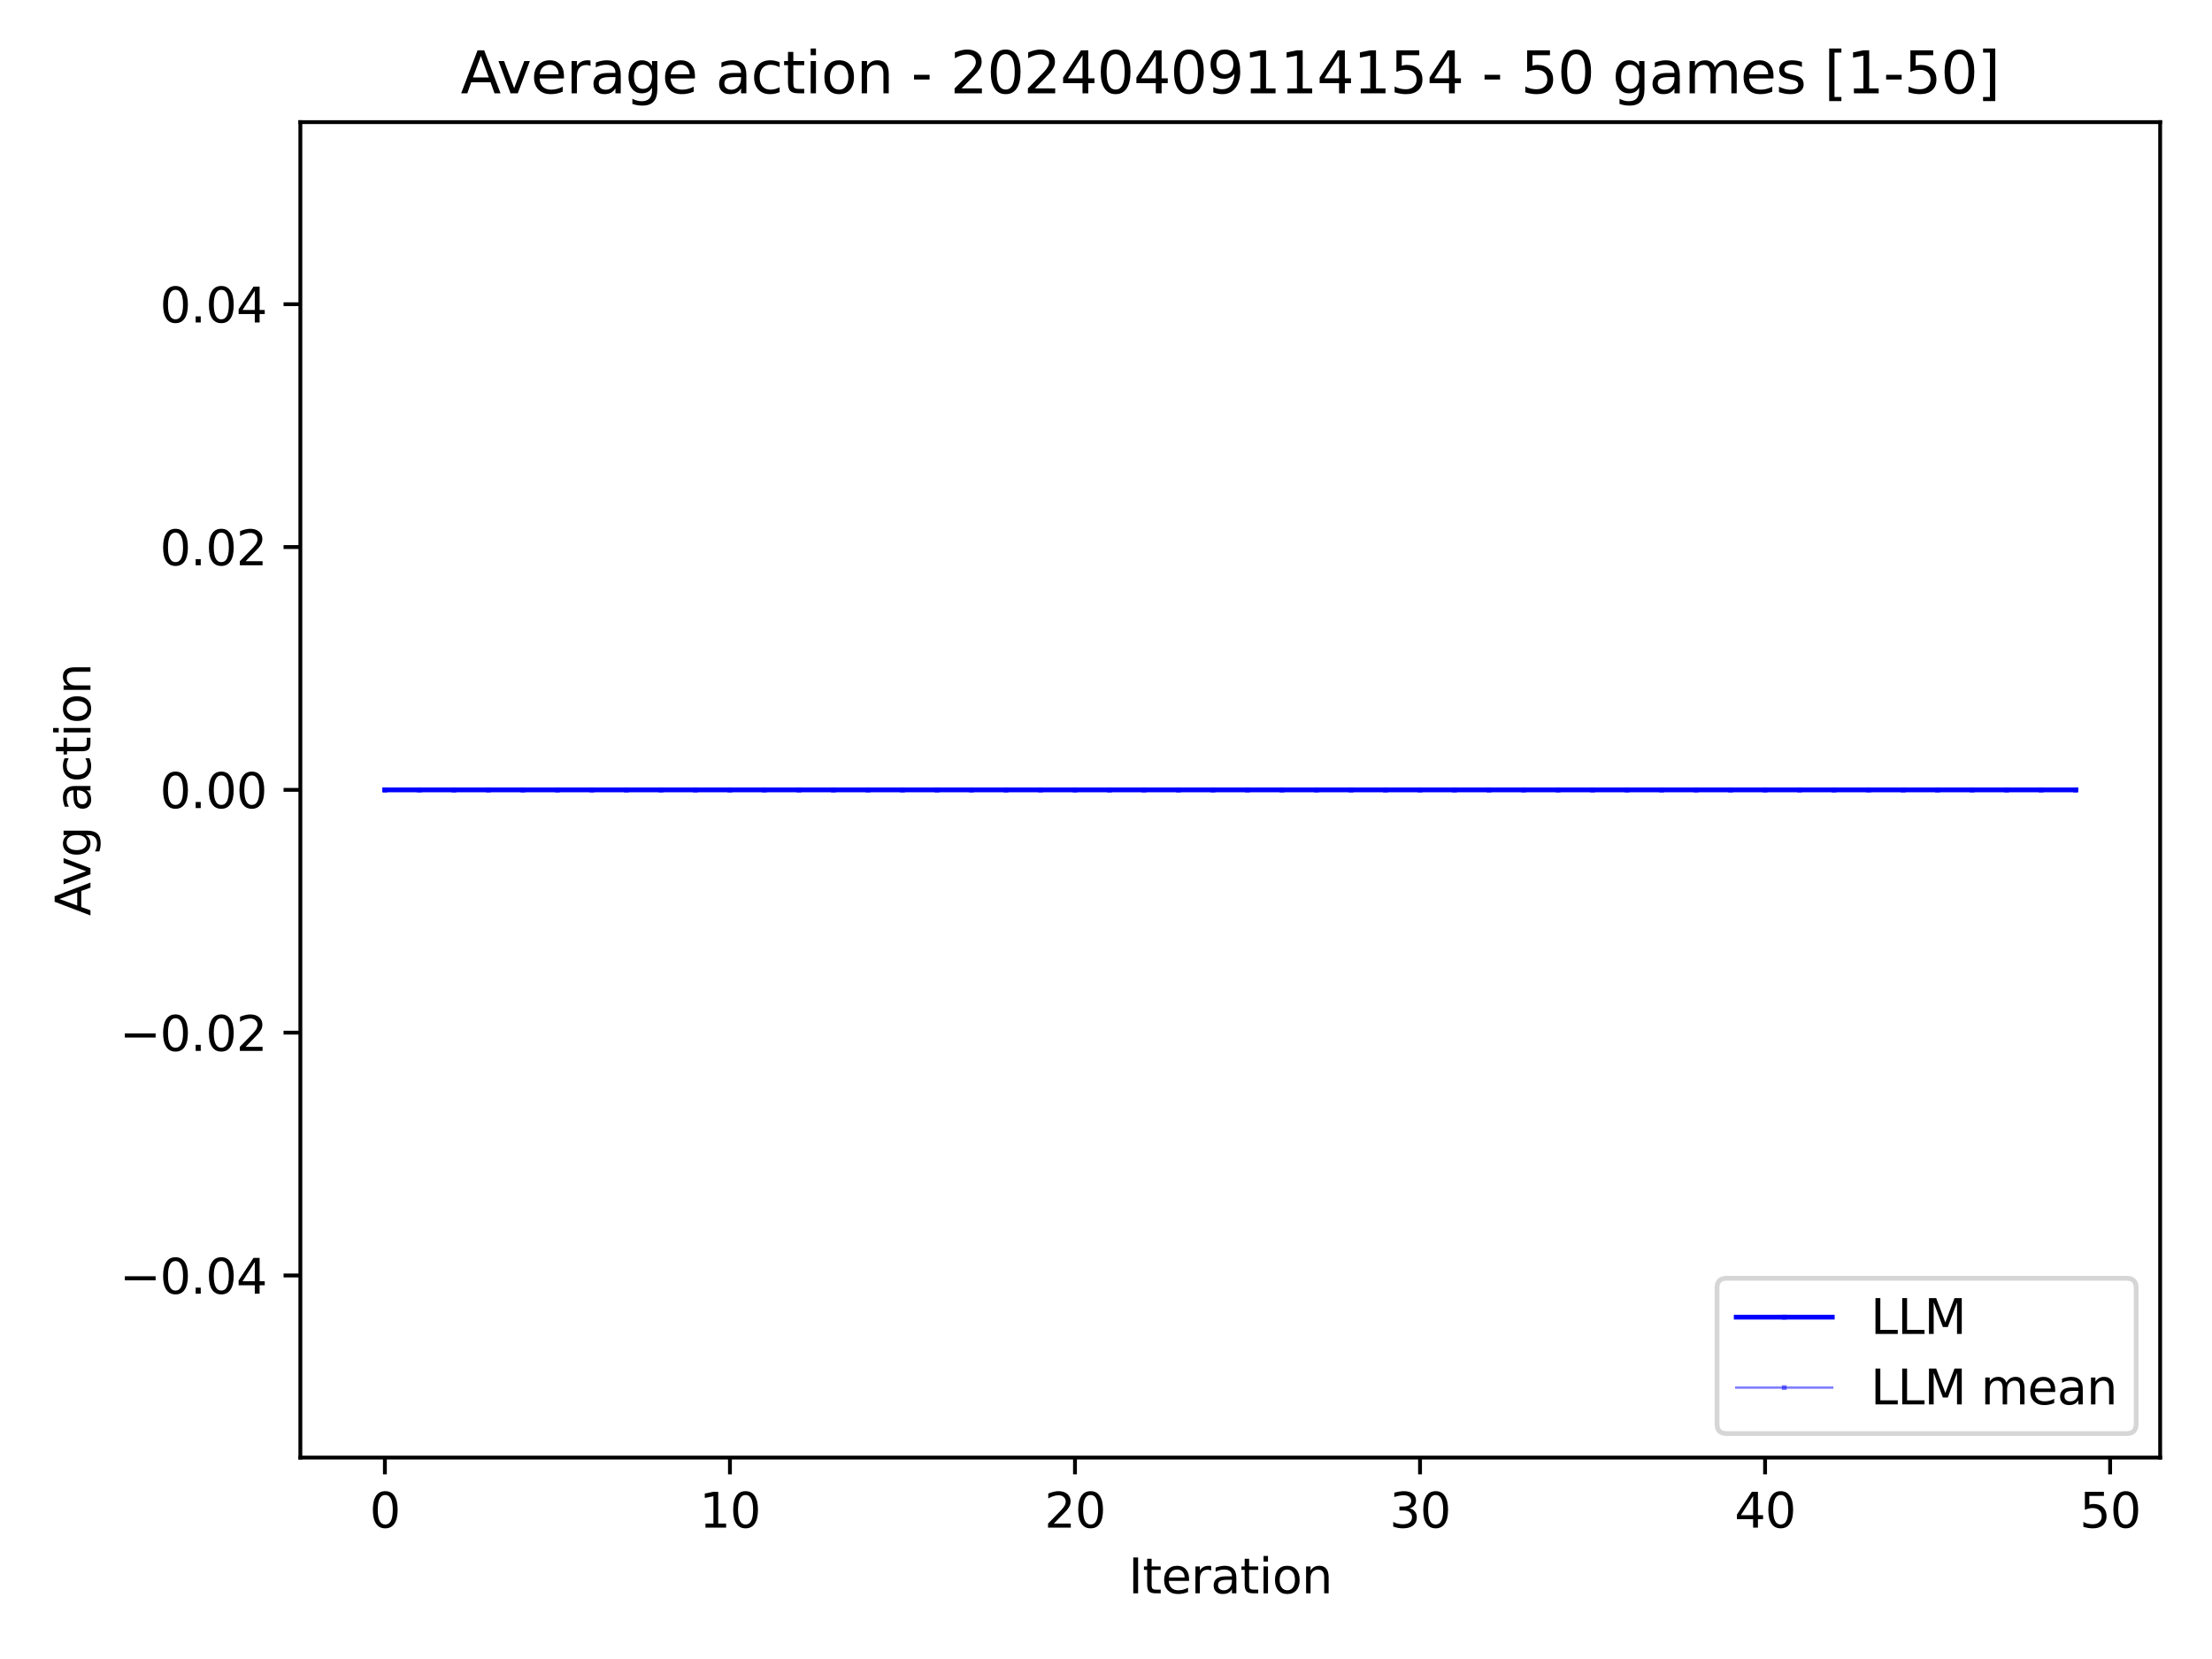 <?xml version="1.0" encoding="utf-8" standalone="no"?>
<!DOCTYPE svg PUBLIC "-//W3C//DTD SVG 1.1//EN"
  "http://www.w3.org/Graphics/SVG/1.1/DTD/svg11.dtd">
<svg xmlns:xlink="http://www.w3.org/1999/xlink" width="460.8pt" height="345.6pt" viewBox="0 0 460.8 345.6" xmlns="http://www.w3.org/2000/svg" version="1.1">
 <defs>
  <style type="text/css">*{stroke-linejoin: round; stroke-linecap: butt}</style>
 </defs>
 <g id="figure_1">
  <g id="patch_1">
   <path d="M 0 345.6 
L 460.8 345.6 
L 460.8 0 
L 0 0 
z
" style="fill: #ffffff"/>
  </g>
  <g id="axes_1">
   <g id="patch_2">
    <path d="M 62.57 303.64 
L 450 303.64 
L 450 25.44 
L 62.57 25.44 
z
" style="fill: #ffffff"/>
   </g>
   <g id="PolyCollection_1">
    <defs>
     <path id="m71e9147068" d="M 80.18 -181.06 
L 80.18 -181.06 
L 87.368 -181.06 
L 94.556 -181.06 
L 101.744 -181.06 
L 108.932 -181.06 
L 116.12 -181.06 
L 123.308 -181.06 
L 130.496 -181.06 
L 137.684 -181.06 
L 144.872 -181.06 
L 152.06 -181.06 
L 159.248 -181.06 
L 166.436 -181.06 
L 173.624 -181.06 
L 180.812 -181.06 
L 188 -181.06 
L 195.188 -181.06 
L 202.375 -181.06 
L 209.563 -181.06 
L 216.751 -181.06 
L 223.939 -181.06 
L 231.127 -181.06 
L 238.315 -181.06 
L 245.503 -181.06 
L 252.691 -181.06 
L 259.879 -181.06 
L 267.067 -181.06 
L 274.255 -181.06 
L 281.443 -181.06 
L 288.631 -181.06 
L 295.819 -181.06 
L 303.007 -181.06 
L 310.195 -181.06 
L 317.382 -181.06 
L 324.57 -181.06 
L 331.758 -181.06 
L 338.946 -181.06 
L 346.134 -181.06 
L 353.322 -181.06 
L 360.51 -181.06 
L 367.698 -181.06 
L 374.886 -181.06 
L 382.074 -181.06 
L 389.262 -181.06 
L 396.45 -181.06 
L 403.638 -181.06 
L 410.826 -181.06 
L 418.014 -181.06 
L 425.202 -181.06 
L 432.39 -181.06 
L 432.39 -181.06 
L 432.39 -181.06 
L 425.202 -181.06 
L 418.014 -181.06 
L 410.826 -181.06 
L 403.638 -181.06 
L 396.45 -181.06 
L 389.262 -181.06 
L 382.074 -181.06 
L 374.886 -181.06 
L 367.698 -181.06 
L 360.51 -181.06 
L 353.322 -181.06 
L 346.134 -181.06 
L 338.946 -181.06 
L 331.758 -181.06 
L 324.57 -181.06 
L 317.382 -181.06 
L 310.195 -181.06 
L 303.007 -181.06 
L 295.819 -181.06 
L 288.631 -181.06 
L 281.443 -181.06 
L 274.255 -181.06 
L 267.067 -181.06 
L 259.879 -181.06 
L 252.691 -181.06 
L 245.503 -181.06 
L 238.315 -181.06 
L 231.127 -181.06 
L 223.939 -181.06 
L 216.751 -181.06 
L 209.563 -181.06 
L 202.375 -181.06 
L 195.188 -181.06 
L 188 -181.06 
L 180.812 -181.06 
L 173.624 -181.06 
L 166.436 -181.06 
L 159.248 -181.06 
L 152.06 -181.06 
L 144.872 -181.06 
L 137.684 -181.06 
L 130.496 -181.06 
L 123.308 -181.06 
L 116.12 -181.06 
L 108.932 -181.06 
L 101.744 -181.06 
L 94.556 -181.06 
L 87.368 -181.06 
L 80.18 -181.06 
z
" style="stroke: #0000ff; stroke-opacity: 0.2"/>
    </defs>
    <g clip-path="url(#p26f64b301b)">
     <use xlink:href="#m71e9147068" x="0" y="345.6" style="fill: #0000ff; fill-opacity: 0.2; stroke: #0000ff; stroke-opacity: 0.2"/>
    </g>
   </g>
   <g id="matplotlib.axis_1">
    <g id="xtick_1">
     <g id="line2d_1">
      <defs>
       <path id="mc812b8c656" d="M 0 0 
L 0 3.5 
" style="stroke: #000000; stroke-width: 0.8"/>
      </defs>
      <g>
       <use xlink:href="#mc812b8c656" x="80.18" y="303.64" style="stroke: #000000; stroke-width: 0.8"/>
      </g>
     </g>
     <g id="text_1">
      <!-- 0 -->
      <g transform="translate(76.999 318.238) scale(0.1 -0.1)">
       <defs>
        <path id="DejaVuSans-30" d="M 2034 4250 
Q 1547 4250 1301 3770 
Q 1056 3291 1056 2328 
Q 1056 1369 1301 889 
Q 1547 409 2034 409 
Q 2525 409 2770 889 
Q 3016 1369 3016 2328 
Q 3016 3291 2770 3770 
Q 2525 4250 2034 4250 
z
M 2034 4750 
Q 2819 4750 3233 4129 
Q 3647 3509 3647 2328 
Q 3647 1150 3233 529 
Q 2819 -91 2034 -91 
Q 1250 -91 836 529 
Q 422 1150 422 2328 
Q 422 3509 836 4129 
Q 1250 4750 2034 4750 
z
" transform="scale(0.016)"/>
       </defs>
       <use xlink:href="#DejaVuSans-30"/>
      </g>
     </g>
    </g>
    <g id="xtick_2">
     <g id="line2d_2">
      <g>
       <use xlink:href="#mc812b8c656" x="152.06" y="303.64" style="stroke: #000000; stroke-width: 0.8"/>
      </g>
     </g>
     <g id="text_2">
      <!-- 10 -->
      <g transform="translate(145.697 318.238) scale(0.1 -0.1)">
       <defs>
        <path id="DejaVuSans-31" d="M 794 531 
L 1825 531 
L 1825 4091 
L 703 3866 
L 703 4441 
L 1819 4666 
L 2450 4666 
L 2450 531 
L 3481 531 
L 3481 0 
L 794 0 
L 794 531 
z
" transform="scale(0.016)"/>
       </defs>
       <use xlink:href="#DejaVuSans-31"/>
       <use xlink:href="#DejaVuSans-30" x="63.623"/>
      </g>
     </g>
    </g>
    <g id="xtick_3">
     <g id="line2d_3">
      <g>
       <use xlink:href="#mc812b8c656" x="223.939" y="303.64" style="stroke: #000000; stroke-width: 0.8"/>
      </g>
     </g>
     <g id="text_3">
      <!-- 20 -->
      <g transform="translate(217.577 318.238) scale(0.1 -0.1)">
       <defs>
        <path id="DejaVuSans-32" d="M 1228 531 
L 3431 531 
L 3431 0 
L 469 0 
L 469 531 
Q 828 903 1448 1529 
Q 2069 2156 2228 2338 
Q 2531 2678 2651 2914 
Q 2772 3150 2772 3378 
Q 2772 3750 2511 3984 
Q 2250 4219 1831 4219 
Q 1534 4219 1204 4116 
Q 875 4013 500 3803 
L 500 4441 
Q 881 4594 1212 4672 
Q 1544 4750 1819 4750 
Q 2544 4750 2975 4387 
Q 3406 4025 3406 3419 
Q 3406 3131 3298 2873 
Q 3191 2616 2906 2266 
Q 2828 2175 2409 1742 
Q 1991 1309 1228 531 
z
" transform="scale(0.016)"/>
       </defs>
       <use xlink:href="#DejaVuSans-32"/>
       <use xlink:href="#DejaVuSans-30" x="63.623"/>
      </g>
     </g>
    </g>
    <g id="xtick_4">
     <g id="line2d_4">
      <g>
       <use xlink:href="#mc812b8c656" x="295.819" y="303.64" style="stroke: #000000; stroke-width: 0.8"/>
      </g>
     </g>
     <g id="text_4">
      <!-- 30 -->
      <g transform="translate(289.456 318.238) scale(0.1 -0.1)">
       <defs>
        <path id="DejaVuSans-33" d="M 2597 2516 
Q 3050 2419 3304 2112 
Q 3559 1806 3559 1356 
Q 3559 666 3084 287 
Q 2609 -91 1734 -91 
Q 1441 -91 1130 -33 
Q 819 25 488 141 
L 488 750 
Q 750 597 1062 519 
Q 1375 441 1716 441 
Q 2309 441 2620 675 
Q 2931 909 2931 1356 
Q 2931 1769 2642 2001 
Q 2353 2234 1838 2234 
L 1294 2234 
L 1294 2753 
L 1863 2753 
Q 2328 2753 2575 2939 
Q 2822 3125 2822 3475 
Q 2822 3834 2567 4026 
Q 2313 4219 1838 4219 
Q 1578 4219 1281 4162 
Q 984 4106 628 3988 
L 628 4550 
Q 988 4650 1302 4700 
Q 1616 4750 1894 4750 
Q 2613 4750 3031 4423 
Q 3450 4097 3450 3541 
Q 3450 3153 3228 2886 
Q 3006 2619 2597 2516 
z
" transform="scale(0.016)"/>
       </defs>
       <use xlink:href="#DejaVuSans-33"/>
       <use xlink:href="#DejaVuSans-30" x="63.623"/>
      </g>
     </g>
    </g>
    <g id="xtick_5">
     <g id="line2d_5">
      <g>
       <use xlink:href="#mc812b8c656" x="367.698" y="303.64" style="stroke: #000000; stroke-width: 0.8"/>
      </g>
     </g>
     <g id="text_5">
      <!-- 40 -->
      <g transform="translate(361.336 318.238) scale(0.1 -0.1)">
       <defs>
        <path id="DejaVuSans-34" d="M 2419 4116 
L 825 1625 
L 2419 1625 
L 2419 4116 
z
M 2253 4666 
L 3047 4666 
L 3047 1625 
L 3713 1625 
L 3713 1100 
L 3047 1100 
L 3047 0 
L 2419 0 
L 2419 1100 
L 313 1100 
L 313 1709 
L 2253 4666 
z
" transform="scale(0.016)"/>
       </defs>
       <use xlink:href="#DejaVuSans-34"/>
       <use xlink:href="#DejaVuSans-30" x="63.623"/>
      </g>
     </g>
    </g>
    <g id="xtick_6">
     <g id="line2d_6">
      <g>
       <use xlink:href="#mc812b8c656" x="439.577" y="303.64" style="stroke: #000000; stroke-width: 0.8"/>
      </g>
     </g>
     <g id="text_6">
      <!-- 50 -->
      <g transform="translate(433.215 318.238) scale(0.1 -0.1)">
       <defs>
        <path id="DejaVuSans-35" d="M 691 4666 
L 3169 4666 
L 3169 4134 
L 1269 4134 
L 1269 2991 
Q 1406 3038 1543 3061 
Q 1681 3084 1819 3084 
Q 2600 3084 3056 2656 
Q 3513 2228 3513 1497 
Q 3513 744 3044 326 
Q 2575 -91 1722 -91 
Q 1428 -91 1123 -41 
Q 819 9 494 109 
L 494 744 
Q 775 591 1075 516 
Q 1375 441 1709 441 
Q 2250 441 2565 725 
Q 2881 1009 2881 1497 
Q 2881 1984 2565 2268 
Q 2250 2553 1709 2553 
Q 1456 2553 1204 2497 
Q 953 2441 691 2322 
L 691 4666 
z
" transform="scale(0.016)"/>
       </defs>
       <use xlink:href="#DejaVuSans-35"/>
       <use xlink:href="#DejaVuSans-30" x="63.623"/>
      </g>
     </g>
    </g>
    <g id="text_7">
     <!-- Iteration -->
     <g transform="translate(235.076 331.917) scale(0.1 -0.1)">
      <defs>
       <path id="DejaVuSans-49" d="M 628 4666 
L 1259 4666 
L 1259 0 
L 628 0 
L 628 4666 
z
" transform="scale(0.016)"/>
       <path id="DejaVuSans-74" d="M 1172 4494 
L 1172 3500 
L 2356 3500 
L 2356 3053 
L 1172 3053 
L 1172 1153 
Q 1172 725 1289 603 
Q 1406 481 1766 481 
L 2356 481 
L 2356 0 
L 1766 0 
Q 1100 0 847 248 
Q 594 497 594 1153 
L 594 3053 
L 172 3053 
L 172 3500 
L 594 3500 
L 594 4494 
L 1172 4494 
z
" transform="scale(0.016)"/>
       <path id="DejaVuSans-65" d="M 3597 1894 
L 3597 1613 
L 953 1613 
Q 991 1019 1311 708 
Q 1631 397 2203 397 
Q 2534 397 2845 478 
Q 3156 559 3463 722 
L 3463 178 
Q 3153 47 2828 -22 
Q 2503 -91 2169 -91 
Q 1331 -91 842 396 
Q 353 884 353 1716 
Q 353 2575 817 3079 
Q 1281 3584 2069 3584 
Q 2775 3584 3186 3129 
Q 3597 2675 3597 1894 
z
M 3022 2063 
Q 3016 2534 2758 2815 
Q 2500 3097 2075 3097 
Q 1594 3097 1305 2825 
Q 1016 2553 972 2059 
L 3022 2063 
z
" transform="scale(0.016)"/>
       <path id="DejaVuSans-72" d="M 2631 2963 
Q 2534 3019 2420 3045 
Q 2306 3072 2169 3072 
Q 1681 3072 1420 2755 
Q 1159 2438 1159 1844 
L 1159 0 
L 581 0 
L 581 3500 
L 1159 3500 
L 1159 2956 
Q 1341 3275 1631 3429 
Q 1922 3584 2338 3584 
Q 2397 3584 2469 3576 
Q 2541 3569 2628 3553 
L 2631 2963 
z
" transform="scale(0.016)"/>
       <path id="DejaVuSans-61" d="M 2194 1759 
Q 1497 1759 1228 1600 
Q 959 1441 959 1056 
Q 959 750 1161 570 
Q 1363 391 1709 391 
Q 2188 391 2477 730 
Q 2766 1069 2766 1631 
L 2766 1759 
L 2194 1759 
z
M 3341 1997 
L 3341 0 
L 2766 0 
L 2766 531 
Q 2569 213 2275 61 
Q 1981 -91 1556 -91 
Q 1019 -91 701 211 
Q 384 513 384 1019 
Q 384 1609 779 1909 
Q 1175 2209 1959 2209 
L 2766 2209 
L 2766 2266 
Q 2766 2663 2505 2880 
Q 2244 3097 1772 3097 
Q 1472 3097 1187 3025 
Q 903 2953 641 2809 
L 641 3341 
Q 956 3463 1253 3523 
Q 1550 3584 1831 3584 
Q 2591 3584 2966 3190 
Q 3341 2797 3341 1997 
z
" transform="scale(0.016)"/>
       <path id="DejaVuSans-69" d="M 603 3500 
L 1178 3500 
L 1178 0 
L 603 0 
L 603 3500 
z
M 603 4863 
L 1178 4863 
L 1178 4134 
L 603 4134 
L 603 4863 
z
" transform="scale(0.016)"/>
       <path id="DejaVuSans-6f" d="M 1959 3097 
Q 1497 3097 1228 2736 
Q 959 2375 959 1747 
Q 959 1119 1226 758 
Q 1494 397 1959 397 
Q 2419 397 2687 759 
Q 2956 1122 2956 1747 
Q 2956 2369 2687 2733 
Q 2419 3097 1959 3097 
z
M 1959 3584 
Q 2709 3584 3137 3096 
Q 3566 2609 3566 1747 
Q 3566 888 3137 398 
Q 2709 -91 1959 -91 
Q 1206 -91 779 398 
Q 353 888 353 1747 
Q 353 2609 779 3096 
Q 1206 3584 1959 3584 
z
" transform="scale(0.016)"/>
       <path id="DejaVuSans-6e" d="M 3513 2113 
L 3513 0 
L 2938 0 
L 2938 2094 
Q 2938 2591 2744 2837 
Q 2550 3084 2163 3084 
Q 1697 3084 1428 2787 
Q 1159 2491 1159 1978 
L 1159 0 
L 581 0 
L 581 3500 
L 1159 3500 
L 1159 2956 
Q 1366 3272 1645 3428 
Q 1925 3584 2291 3584 
Q 2894 3584 3203 3211 
Q 3513 2838 3513 2113 
z
" transform="scale(0.016)"/>
      </defs>
      <use xlink:href="#DejaVuSans-49"/>
      <use xlink:href="#DejaVuSans-74" x="29.492"/>
      <use xlink:href="#DejaVuSans-65" x="68.701"/>
      <use xlink:href="#DejaVuSans-72" x="130.225"/>
      <use xlink:href="#DejaVuSans-61" x="171.338"/>
      <use xlink:href="#DejaVuSans-74" x="232.617"/>
      <use xlink:href="#DejaVuSans-69" x="271.826"/>
      <use xlink:href="#DejaVuSans-6f" x="299.609"/>
      <use xlink:href="#DejaVuSans-6e" x="360.791"/>
     </g>
    </g>
   </g>
   <g id="matplotlib.axis_2">
    <g id="ytick_1">
     <g id="line2d_7">
      <defs>
       <path id="m46b0849ab8" d="M 0 0 
L -3.5 0 
" style="stroke: #000000; stroke-width: 0.8"/>
      </defs>
      <g>
       <use xlink:href="#m46b0849ab8" x="62.57" y="265.704" style="stroke: #000000; stroke-width: 0.8"/>
      </g>
     </g>
     <g id="text_8">
      <!-- −0.04 -->
      <g transform="translate(24.925 269.503) scale(0.1 -0.1)">
       <defs>
        <path id="DejaVuSans-2212" d="M 678 2272 
L 4684 2272 
L 4684 1741 
L 678 1741 
L 678 2272 
z
" transform="scale(0.016)"/>
        <path id="DejaVuSans-2e" d="M 684 794 
L 1344 794 
L 1344 0 
L 684 0 
L 684 794 
z
" transform="scale(0.016)"/>
       </defs>
       <use xlink:href="#DejaVuSans-2212"/>
       <use xlink:href="#DejaVuSans-30" x="83.789"/>
       <use xlink:href="#DejaVuSans-2e" x="147.412"/>
       <use xlink:href="#DejaVuSans-30" x="179.199"/>
       <use xlink:href="#DejaVuSans-34" x="242.822"/>
      </g>
     </g>
    </g>
    <g id="ytick_2">
     <g id="line2d_8">
      <g>
       <use xlink:href="#m46b0849ab8" x="62.57" y="215.122" style="stroke: #000000; stroke-width: 0.8"/>
      </g>
     </g>
     <g id="text_9">
      <!-- −0.02 -->
      <g transform="translate(24.925 218.921) scale(0.1 -0.1)">
       <use xlink:href="#DejaVuSans-2212"/>
       <use xlink:href="#DejaVuSans-30" x="83.789"/>
       <use xlink:href="#DejaVuSans-2e" x="147.412"/>
       <use xlink:href="#DejaVuSans-30" x="179.199"/>
       <use xlink:href="#DejaVuSans-32" x="242.822"/>
      </g>
     </g>
    </g>
    <g id="ytick_3">
     <g id="line2d_9">
      <g>
       <use xlink:href="#m46b0849ab8" x="62.57" y="164.54" style="stroke: #000000; stroke-width: 0.8"/>
      </g>
     </g>
     <g id="text_10">
      <!-- 0.00 -->
      <g transform="translate(33.304 168.339) scale(0.1 -0.1)">
       <use xlink:href="#DejaVuSans-30"/>
       <use xlink:href="#DejaVuSans-2e" x="63.623"/>
       <use xlink:href="#DejaVuSans-30" x="95.41"/>
       <use xlink:href="#DejaVuSans-30" x="159.033"/>
      </g>
     </g>
    </g>
    <g id="ytick_4">
     <g id="line2d_10">
      <g>
       <use xlink:href="#m46b0849ab8" x="62.57" y="113.958" style="stroke: #000000; stroke-width: 0.8"/>
      </g>
     </g>
     <g id="text_11">
      <!-- 0.02 -->
      <g transform="translate(33.304 117.757) scale(0.1 -0.1)">
       <use xlink:href="#DejaVuSans-30"/>
       <use xlink:href="#DejaVuSans-2e" x="63.623"/>
       <use xlink:href="#DejaVuSans-30" x="95.41"/>
       <use xlink:href="#DejaVuSans-32" x="159.033"/>
      </g>
     </g>
    </g>
    <g id="ytick_5">
     <g id="line2d_11">
      <g>
       <use xlink:href="#m46b0849ab8" x="62.57" y="63.376" style="stroke: #000000; stroke-width: 0.8"/>
      </g>
     </g>
     <g id="text_12">
      <!-- 0.04 -->
      <g transform="translate(33.304 67.176) scale(0.1 -0.1)">
       <use xlink:href="#DejaVuSans-30"/>
       <use xlink:href="#DejaVuSans-2e" x="63.623"/>
       <use xlink:href="#DejaVuSans-30" x="95.41"/>
       <use xlink:href="#DejaVuSans-34" x="159.033"/>
      </g>
     </g>
    </g>
    <g id="text_13">
     <!-- Avg action -->
     <g transform="translate(18.845 190.78) rotate(-90) scale(0.1 -0.1)">
      <defs>
       <path id="DejaVuSans-41" d="M 2188 4044 
L 1331 1722 
L 3047 1722 
L 2188 4044 
z
M 1831 4666 
L 2547 4666 
L 4325 0 
L 3669 0 
L 3244 1197 
L 1141 1197 
L 716 0 
L 50 0 
L 1831 4666 
z
" transform="scale(0.016)"/>
       <path id="DejaVuSans-76" d="M 191 3500 
L 800 3500 
L 1894 563 
L 2988 3500 
L 3597 3500 
L 2284 0 
L 1503 0 
L 191 3500 
z
" transform="scale(0.016)"/>
       <path id="DejaVuSans-67" d="M 2906 1791 
Q 2906 2416 2648 2759 
Q 2391 3103 1925 3103 
Q 1463 3103 1205 2759 
Q 947 2416 947 1791 
Q 947 1169 1205 825 
Q 1463 481 1925 481 
Q 2391 481 2648 825 
Q 2906 1169 2906 1791 
z
M 3481 434 
Q 3481 -459 3084 -895 
Q 2688 -1331 1869 -1331 
Q 1566 -1331 1297 -1286 
Q 1028 -1241 775 -1147 
L 775 -588 
Q 1028 -725 1275 -790 
Q 1522 -856 1778 -856 
Q 2344 -856 2625 -561 
Q 2906 -266 2906 331 
L 2906 616 
Q 2728 306 2450 153 
Q 2172 0 1784 0 
Q 1141 0 747 490 
Q 353 981 353 1791 
Q 353 2603 747 3093 
Q 1141 3584 1784 3584 
Q 2172 3584 2450 3431 
Q 2728 3278 2906 2969 
L 2906 3500 
L 3481 3500 
L 3481 434 
z
" transform="scale(0.016)"/>
       <path id="DejaVuSans-20" transform="scale(0.016)"/>
       <path id="DejaVuSans-63" d="M 3122 3366 
L 3122 2828 
Q 2878 2963 2633 3030 
Q 2388 3097 2138 3097 
Q 1578 3097 1268 2742 
Q 959 2388 959 1747 
Q 959 1106 1268 751 
Q 1578 397 2138 397 
Q 2388 397 2633 464 
Q 2878 531 3122 666 
L 3122 134 
Q 2881 22 2623 -34 
Q 2366 -91 2075 -91 
Q 1284 -91 818 406 
Q 353 903 353 1747 
Q 353 2603 823 3093 
Q 1294 3584 2113 3584 
Q 2378 3584 2631 3529 
Q 2884 3475 3122 3366 
z
" transform="scale(0.016)"/>
      </defs>
      <use xlink:href="#DejaVuSans-41"/>
      <use xlink:href="#DejaVuSans-76" x="62.533"/>
      <use xlink:href="#DejaVuSans-67" x="121.713"/>
      <use xlink:href="#DejaVuSans-20" x="185.189"/>
      <use xlink:href="#DejaVuSans-61" x="216.977"/>
      <use xlink:href="#DejaVuSans-63" x="278.256"/>
      <use xlink:href="#DejaVuSans-74" x="333.236"/>
      <use xlink:href="#DejaVuSans-69" x="372.445"/>
      <use xlink:href="#DejaVuSans-6f" x="400.229"/>
      <use xlink:href="#DejaVuSans-6e" x="461.41"/>
     </g>
    </g>
   </g>
   <g id="line2d_12">
    <path d="M 80.18 164.54 
L 87.368 164.54 
L 94.556 164.54 
L 101.744 164.54 
L 108.932 164.54 
L 116.12 164.54 
L 123.308 164.54 
L 130.496 164.54 
L 137.684 164.54 
L 144.872 164.54 
L 152.06 164.54 
L 159.248 164.54 
L 166.436 164.54 
L 173.624 164.54 
L 180.812 164.54 
L 188 164.54 
L 195.188 164.54 
L 202.375 164.54 
L 209.563 164.54 
L 216.751 164.54 
L 223.939 164.54 
L 231.127 164.54 
L 238.315 164.54 
L 245.503 164.54 
L 252.691 164.54 
L 259.879 164.54 
L 267.067 164.54 
L 274.255 164.54 
L 281.443 164.54 
L 288.631 164.54 
L 295.819 164.54 
L 303.007 164.54 
L 310.195 164.54 
L 317.382 164.54 
L 324.57 164.54 
L 331.758 164.54 
L 338.946 164.54 
L 346.134 164.54 
L 353.322 164.54 
L 360.51 164.54 
L 367.698 164.54 
L 374.886 164.54 
L 382.074 164.54 
L 389.262 164.54 
L 396.45 164.54 
L 403.638 164.54 
L 410.826 164.54 
L 418.014 164.54 
L 425.202 164.54 
L 432.39 164.54 
" clip-path="url(#p26f64b301b)" style="fill: none; stroke: #0000ff; stroke-linecap: square"/>
    <defs>
     <path id="mcf6c1036a3" d="M -0.5 0.5 
L 0.5 0.5 
L 0.5 -0.5 
L -0.5 -0.5 
z
"/>
    </defs>
    <g clip-path="url(#p26f64b301b)">
     <use xlink:href="#mcf6c1036a3" x="80.18" y="164.54" style="fill: #0000ff"/>
     <use xlink:href="#mcf6c1036a3" x="87.368" y="164.54" style="fill: #0000ff"/>
     <use xlink:href="#mcf6c1036a3" x="94.556" y="164.54" style="fill: #0000ff"/>
     <use xlink:href="#mcf6c1036a3" x="101.744" y="164.54" style="fill: #0000ff"/>
     <use xlink:href="#mcf6c1036a3" x="108.932" y="164.54" style="fill: #0000ff"/>
     <use xlink:href="#mcf6c1036a3" x="116.12" y="164.54" style="fill: #0000ff"/>
     <use xlink:href="#mcf6c1036a3" x="123.308" y="164.54" style="fill: #0000ff"/>
     <use xlink:href="#mcf6c1036a3" x="130.496" y="164.54" style="fill: #0000ff"/>
     <use xlink:href="#mcf6c1036a3" x="137.684" y="164.54" style="fill: #0000ff"/>
     <use xlink:href="#mcf6c1036a3" x="144.872" y="164.54" style="fill: #0000ff"/>
     <use xlink:href="#mcf6c1036a3" x="152.06" y="164.54" style="fill: #0000ff"/>
     <use xlink:href="#mcf6c1036a3" x="159.248" y="164.54" style="fill: #0000ff"/>
     <use xlink:href="#mcf6c1036a3" x="166.436" y="164.54" style="fill: #0000ff"/>
     <use xlink:href="#mcf6c1036a3" x="173.624" y="164.54" style="fill: #0000ff"/>
     <use xlink:href="#mcf6c1036a3" x="180.812" y="164.54" style="fill: #0000ff"/>
     <use xlink:href="#mcf6c1036a3" x="188" y="164.54" style="fill: #0000ff"/>
     <use xlink:href="#mcf6c1036a3" x="195.188" y="164.54" style="fill: #0000ff"/>
     <use xlink:href="#mcf6c1036a3" x="202.375" y="164.54" style="fill: #0000ff"/>
     <use xlink:href="#mcf6c1036a3" x="209.563" y="164.54" style="fill: #0000ff"/>
     <use xlink:href="#mcf6c1036a3" x="216.751" y="164.54" style="fill: #0000ff"/>
     <use xlink:href="#mcf6c1036a3" x="223.939" y="164.54" style="fill: #0000ff"/>
     <use xlink:href="#mcf6c1036a3" x="231.127" y="164.54" style="fill: #0000ff"/>
     <use xlink:href="#mcf6c1036a3" x="238.315" y="164.54" style="fill: #0000ff"/>
     <use xlink:href="#mcf6c1036a3" x="245.503" y="164.54" style="fill: #0000ff"/>
     <use xlink:href="#mcf6c1036a3" x="252.691" y="164.54" style="fill: #0000ff"/>
     <use xlink:href="#mcf6c1036a3" x="259.879" y="164.54" style="fill: #0000ff"/>
     <use xlink:href="#mcf6c1036a3" x="267.067" y="164.54" style="fill: #0000ff"/>
     <use xlink:href="#mcf6c1036a3" x="274.255" y="164.54" style="fill: #0000ff"/>
     <use xlink:href="#mcf6c1036a3" x="281.443" y="164.54" style="fill: #0000ff"/>
     <use xlink:href="#mcf6c1036a3" x="288.631" y="164.54" style="fill: #0000ff"/>
     <use xlink:href="#mcf6c1036a3" x="295.819" y="164.54" style="fill: #0000ff"/>
     <use xlink:href="#mcf6c1036a3" x="303.007" y="164.54" style="fill: #0000ff"/>
     <use xlink:href="#mcf6c1036a3" x="310.195" y="164.54" style="fill: #0000ff"/>
     <use xlink:href="#mcf6c1036a3" x="317.382" y="164.54" style="fill: #0000ff"/>
     <use xlink:href="#mcf6c1036a3" x="324.57" y="164.54" style="fill: #0000ff"/>
     <use xlink:href="#mcf6c1036a3" x="331.758" y="164.54" style="fill: #0000ff"/>
     <use xlink:href="#mcf6c1036a3" x="338.946" y="164.54" style="fill: #0000ff"/>
     <use xlink:href="#mcf6c1036a3" x="346.134" y="164.54" style="fill: #0000ff"/>
     <use xlink:href="#mcf6c1036a3" x="353.322" y="164.54" style="fill: #0000ff"/>
     <use xlink:href="#mcf6c1036a3" x="360.51" y="164.54" style="fill: #0000ff"/>
     <use xlink:href="#mcf6c1036a3" x="367.698" y="164.54" style="fill: #0000ff"/>
     <use xlink:href="#mcf6c1036a3" x="374.886" y="164.54" style="fill: #0000ff"/>
     <use xlink:href="#mcf6c1036a3" x="382.074" y="164.54" style="fill: #0000ff"/>
     <use xlink:href="#mcf6c1036a3" x="389.262" y="164.54" style="fill: #0000ff"/>
     <use xlink:href="#mcf6c1036a3" x="396.45" y="164.54" style="fill: #0000ff"/>
     <use xlink:href="#mcf6c1036a3" x="403.638" y="164.54" style="fill: #0000ff"/>
     <use xlink:href="#mcf6c1036a3" x="410.826" y="164.54" style="fill: #0000ff"/>
     <use xlink:href="#mcf6c1036a3" x="418.014" y="164.54" style="fill: #0000ff"/>
     <use xlink:href="#mcf6c1036a3" x="425.202" y="164.54" style="fill: #0000ff"/>
     <use xlink:href="#mcf6c1036a3" x="432.39" y="164.54" style="fill: #0000ff"/>
    </g>
   </g>
   <g id="line2d_13">
    <path d="M 80.18 164.54 
L 87.368 164.54 
L 94.556 164.54 
L 101.744 164.54 
L 108.932 164.54 
L 116.12 164.54 
L 123.308 164.54 
L 130.496 164.54 
L 137.684 164.54 
L 144.872 164.54 
L 152.06 164.54 
L 159.248 164.54 
L 166.436 164.54 
L 173.624 164.54 
L 180.812 164.54 
L 188 164.54 
L 195.188 164.54 
L 202.375 164.54 
L 209.563 164.54 
L 216.751 164.54 
L 223.939 164.54 
L 231.127 164.54 
L 238.315 164.54 
L 245.503 164.54 
L 252.691 164.54 
L 259.879 164.54 
L 267.067 164.54 
L 274.255 164.54 
L 281.443 164.54 
L 288.631 164.54 
L 295.819 164.54 
L 303.007 164.54 
L 310.195 164.54 
L 317.382 164.54 
L 324.57 164.54 
L 331.758 164.54 
L 338.946 164.54 
L 346.134 164.54 
L 353.322 164.54 
L 360.51 164.54 
L 367.698 164.54 
L 374.886 164.54 
L 382.074 164.54 
L 389.262 164.54 
L 396.45 164.54 
L 403.638 164.54 
L 410.826 164.54 
L 418.014 164.54 
L 425.202 164.54 
L 432.39 164.54 
" clip-path="url(#p26f64b301b)" style="fill: none; stroke: #0000ff; stroke-opacity: 0.5; stroke-width: 0.5; stroke-linecap: square"/>
    <defs>
     <path id="m3f513a7802" d="M -0.5 0.5 
L 0.5 0.5 
L 0.5 -0.5 
L -0.5 -0.5 
z
"/>
    </defs>
    <g clip-path="url(#p26f64b301b)">
     <use xlink:href="#m3f513a7802" x="80.18" y="164.54" style="fill: #0000ff; fill-opacity: 0.5"/>
     <use xlink:href="#m3f513a7802" x="87.368" y="164.54" style="fill: #0000ff; fill-opacity: 0.5"/>
     <use xlink:href="#m3f513a7802" x="94.556" y="164.54" style="fill: #0000ff; fill-opacity: 0.5"/>
     <use xlink:href="#m3f513a7802" x="101.744" y="164.54" style="fill: #0000ff; fill-opacity: 0.5"/>
     <use xlink:href="#m3f513a7802" x="108.932" y="164.54" style="fill: #0000ff; fill-opacity: 0.5"/>
     <use xlink:href="#m3f513a7802" x="116.12" y="164.54" style="fill: #0000ff; fill-opacity: 0.5"/>
     <use xlink:href="#m3f513a7802" x="123.308" y="164.54" style="fill: #0000ff; fill-opacity: 0.5"/>
     <use xlink:href="#m3f513a7802" x="130.496" y="164.54" style="fill: #0000ff; fill-opacity: 0.5"/>
     <use xlink:href="#m3f513a7802" x="137.684" y="164.54" style="fill: #0000ff; fill-opacity: 0.5"/>
     <use xlink:href="#m3f513a7802" x="144.872" y="164.54" style="fill: #0000ff; fill-opacity: 0.5"/>
     <use xlink:href="#m3f513a7802" x="152.06" y="164.54" style="fill: #0000ff; fill-opacity: 0.5"/>
     <use xlink:href="#m3f513a7802" x="159.248" y="164.54" style="fill: #0000ff; fill-opacity: 0.5"/>
     <use xlink:href="#m3f513a7802" x="166.436" y="164.54" style="fill: #0000ff; fill-opacity: 0.5"/>
     <use xlink:href="#m3f513a7802" x="173.624" y="164.54" style="fill: #0000ff; fill-opacity: 0.5"/>
     <use xlink:href="#m3f513a7802" x="180.812" y="164.54" style="fill: #0000ff; fill-opacity: 0.5"/>
     <use xlink:href="#m3f513a7802" x="188" y="164.54" style="fill: #0000ff; fill-opacity: 0.5"/>
     <use xlink:href="#m3f513a7802" x="195.188" y="164.54" style="fill: #0000ff; fill-opacity: 0.5"/>
     <use xlink:href="#m3f513a7802" x="202.375" y="164.54" style="fill: #0000ff; fill-opacity: 0.5"/>
     <use xlink:href="#m3f513a7802" x="209.563" y="164.54" style="fill: #0000ff; fill-opacity: 0.5"/>
     <use xlink:href="#m3f513a7802" x="216.751" y="164.54" style="fill: #0000ff; fill-opacity: 0.5"/>
     <use xlink:href="#m3f513a7802" x="223.939" y="164.54" style="fill: #0000ff; fill-opacity: 0.5"/>
     <use xlink:href="#m3f513a7802" x="231.127" y="164.54" style="fill: #0000ff; fill-opacity: 0.5"/>
     <use xlink:href="#m3f513a7802" x="238.315" y="164.54" style="fill: #0000ff; fill-opacity: 0.5"/>
     <use xlink:href="#m3f513a7802" x="245.503" y="164.54" style="fill: #0000ff; fill-opacity: 0.5"/>
     <use xlink:href="#m3f513a7802" x="252.691" y="164.54" style="fill: #0000ff; fill-opacity: 0.5"/>
     <use xlink:href="#m3f513a7802" x="259.879" y="164.54" style="fill: #0000ff; fill-opacity: 0.5"/>
     <use xlink:href="#m3f513a7802" x="267.067" y="164.54" style="fill: #0000ff; fill-opacity: 0.5"/>
     <use xlink:href="#m3f513a7802" x="274.255" y="164.54" style="fill: #0000ff; fill-opacity: 0.5"/>
     <use xlink:href="#m3f513a7802" x="281.443" y="164.54" style="fill: #0000ff; fill-opacity: 0.5"/>
     <use xlink:href="#m3f513a7802" x="288.631" y="164.54" style="fill: #0000ff; fill-opacity: 0.5"/>
     <use xlink:href="#m3f513a7802" x="295.819" y="164.54" style="fill: #0000ff; fill-opacity: 0.5"/>
     <use xlink:href="#m3f513a7802" x="303.007" y="164.54" style="fill: #0000ff; fill-opacity: 0.5"/>
     <use xlink:href="#m3f513a7802" x="310.195" y="164.54" style="fill: #0000ff; fill-opacity: 0.5"/>
     <use xlink:href="#m3f513a7802" x="317.382" y="164.54" style="fill: #0000ff; fill-opacity: 0.5"/>
     <use xlink:href="#m3f513a7802" x="324.57" y="164.54" style="fill: #0000ff; fill-opacity: 0.5"/>
     <use xlink:href="#m3f513a7802" x="331.758" y="164.54" style="fill: #0000ff; fill-opacity: 0.5"/>
     <use xlink:href="#m3f513a7802" x="338.946" y="164.54" style="fill: #0000ff; fill-opacity: 0.5"/>
     <use xlink:href="#m3f513a7802" x="346.134" y="164.54" style="fill: #0000ff; fill-opacity: 0.5"/>
     <use xlink:href="#m3f513a7802" x="353.322" y="164.54" style="fill: #0000ff; fill-opacity: 0.5"/>
     <use xlink:href="#m3f513a7802" x="360.51" y="164.54" style="fill: #0000ff; fill-opacity: 0.5"/>
     <use xlink:href="#m3f513a7802" x="367.698" y="164.54" style="fill: #0000ff; fill-opacity: 0.5"/>
     <use xlink:href="#m3f513a7802" x="374.886" y="164.54" style="fill: #0000ff; fill-opacity: 0.5"/>
     <use xlink:href="#m3f513a7802" x="382.074" y="164.54" style="fill: #0000ff; fill-opacity: 0.5"/>
     <use xlink:href="#m3f513a7802" x="389.262" y="164.54" style="fill: #0000ff; fill-opacity: 0.5"/>
     <use xlink:href="#m3f513a7802" x="396.45" y="164.54" style="fill: #0000ff; fill-opacity: 0.5"/>
     <use xlink:href="#m3f513a7802" x="403.638" y="164.54" style="fill: #0000ff; fill-opacity: 0.5"/>
     <use xlink:href="#m3f513a7802" x="410.826" y="164.54" style="fill: #0000ff; fill-opacity: 0.5"/>
     <use xlink:href="#m3f513a7802" x="418.014" y="164.54" style="fill: #0000ff; fill-opacity: 0.5"/>
     <use xlink:href="#m3f513a7802" x="425.202" y="164.54" style="fill: #0000ff; fill-opacity: 0.5"/>
     <use xlink:href="#m3f513a7802" x="432.39" y="164.54" style="fill: #0000ff; fill-opacity: 0.5"/>
    </g>
   </g>
   <g id="patch_3">
    <path d="M 62.57 303.64 
L 62.57 25.44 
" style="fill: none; stroke: #000000; stroke-width: 0.8; stroke-linejoin: miter; stroke-linecap: square"/>
   </g>
   <g id="patch_4">
    <path d="M 450 303.64 
L 450 25.44 
" style="fill: none; stroke: #000000; stroke-width: 0.8; stroke-linejoin: miter; stroke-linecap: square"/>
   </g>
   <g id="patch_5">
    <path d="M 62.57 303.64 
L 450 303.64 
" style="fill: none; stroke: #000000; stroke-width: 0.8; stroke-linejoin: miter; stroke-linecap: square"/>
   </g>
   <g id="patch_6">
    <path d="M 62.57 25.44 
L 450 25.44 
" style="fill: none; stroke: #000000; stroke-width: 0.8; stroke-linejoin: miter; stroke-linecap: square"/>
   </g>
   <g id="text_14">
    <!-- Average action - 20240409114154 - 50 games [1-50] -->
    <g transform="translate(95.972 19.44) scale(0.12 -0.12)">
     <defs>
      <path id="DejaVuSans-2d" d="M 313 2009 
L 1997 2009 
L 1997 1497 
L 313 1497 
L 313 2009 
z
" transform="scale(0.016)"/>
      <path id="DejaVuSans-39" d="M 703 97 
L 703 672 
Q 941 559 1184 500 
Q 1428 441 1663 441 
Q 2288 441 2617 861 
Q 2947 1281 2994 2138 
Q 2813 1869 2534 1725 
Q 2256 1581 1919 1581 
Q 1219 1581 811 2004 
Q 403 2428 403 3163 
Q 403 3881 828 4315 
Q 1253 4750 1959 4750 
Q 2769 4750 3195 4129 
Q 3622 3509 3622 2328 
Q 3622 1225 3098 567 
Q 2575 -91 1691 -91 
Q 1453 -91 1209 -44 
Q 966 3 703 97 
z
M 1959 2075 
Q 2384 2075 2632 2365 
Q 2881 2656 2881 3163 
Q 2881 3666 2632 3958 
Q 2384 4250 1959 4250 
Q 1534 4250 1286 3958 
Q 1038 3666 1038 3163 
Q 1038 2656 1286 2365 
Q 1534 2075 1959 2075 
z
" transform="scale(0.016)"/>
      <path id="DejaVuSans-6d" d="M 3328 2828 
Q 3544 3216 3844 3400 
Q 4144 3584 4550 3584 
Q 5097 3584 5394 3201 
Q 5691 2819 5691 2113 
L 5691 0 
L 5113 0 
L 5113 2094 
Q 5113 2597 4934 2840 
Q 4756 3084 4391 3084 
Q 3944 3084 3684 2787 
Q 3425 2491 3425 1978 
L 3425 0 
L 2847 0 
L 2847 2094 
Q 2847 2600 2669 2842 
Q 2491 3084 2119 3084 
Q 1678 3084 1418 2786 
Q 1159 2488 1159 1978 
L 1159 0 
L 581 0 
L 581 3500 
L 1159 3500 
L 1159 2956 
Q 1356 3278 1631 3431 
Q 1906 3584 2284 3584 
Q 2666 3584 2933 3390 
Q 3200 3197 3328 2828 
z
" transform="scale(0.016)"/>
      <path id="DejaVuSans-73" d="M 2834 3397 
L 2834 2853 
Q 2591 2978 2328 3040 
Q 2066 3103 1784 3103 
Q 1356 3103 1142 2972 
Q 928 2841 928 2578 
Q 928 2378 1081 2264 
Q 1234 2150 1697 2047 
L 1894 2003 
Q 2506 1872 2764 1633 
Q 3022 1394 3022 966 
Q 3022 478 2636 193 
Q 2250 -91 1575 -91 
Q 1294 -91 989 -36 
Q 684 19 347 128 
L 347 722 
Q 666 556 975 473 
Q 1284 391 1588 391 
Q 1994 391 2212 530 
Q 2431 669 2431 922 
Q 2431 1156 2273 1281 
Q 2116 1406 1581 1522 
L 1381 1569 
Q 847 1681 609 1914 
Q 372 2147 372 2553 
Q 372 3047 722 3315 
Q 1072 3584 1716 3584 
Q 2034 3584 2315 3537 
Q 2597 3491 2834 3397 
z
" transform="scale(0.016)"/>
      <path id="DejaVuSans-5b" d="M 550 4863 
L 1875 4863 
L 1875 4416 
L 1125 4416 
L 1125 -397 
L 1875 -397 
L 1875 -844 
L 550 -844 
L 550 4863 
z
" transform="scale(0.016)"/>
      <path id="DejaVuSans-5d" d="M 1947 4863 
L 1947 -844 
L 622 -844 
L 622 -397 
L 1369 -397 
L 1369 4416 
L 622 4416 
L 622 4863 
L 1947 4863 
z
" transform="scale(0.016)"/>
     </defs>
     <use xlink:href="#DejaVuSans-41"/>
     <use xlink:href="#DejaVuSans-76" x="62.533"/>
     <use xlink:href="#DejaVuSans-65" x="121.713"/>
     <use xlink:href="#DejaVuSans-72" x="183.236"/>
     <use xlink:href="#DejaVuSans-61" x="224.35"/>
     <use xlink:href="#DejaVuSans-67" x="285.629"/>
     <use xlink:href="#DejaVuSans-65" x="349.105"/>
     <use xlink:href="#DejaVuSans-20" x="410.629"/>
     <use xlink:href="#DejaVuSans-61" x="442.416"/>
     <use xlink:href="#DejaVuSans-63" x="503.695"/>
     <use xlink:href="#DejaVuSans-74" x="558.676"/>
     <use xlink:href="#DejaVuSans-69" x="597.885"/>
     <use xlink:href="#DejaVuSans-6f" x="625.668"/>
     <use xlink:href="#DejaVuSans-6e" x="686.85"/>
     <use xlink:href="#DejaVuSans-20" x="750.229"/>
     <use xlink:href="#DejaVuSans-2d" x="782.016"/>
     <use xlink:href="#DejaVuSans-20" x="818.1"/>
     <use xlink:href="#DejaVuSans-32" x="849.887"/>
     <use xlink:href="#DejaVuSans-30" x="913.51"/>
     <use xlink:href="#DejaVuSans-32" x="977.133"/>
     <use xlink:href="#DejaVuSans-34" x="1040.756"/>
     <use xlink:href="#DejaVuSans-30" x="1104.379"/>
     <use xlink:href="#DejaVuSans-34" x="1168.002"/>
     <use xlink:href="#DejaVuSans-30" x="1231.625"/>
     <use xlink:href="#DejaVuSans-39" x="1295.248"/>
     <use xlink:href="#DejaVuSans-31" x="1358.871"/>
     <use xlink:href="#DejaVuSans-31" x="1422.494"/>
     <use xlink:href="#DejaVuSans-34" x="1486.117"/>
     <use xlink:href="#DejaVuSans-31" x="1549.74"/>
     <use xlink:href="#DejaVuSans-35" x="1613.363"/>
     <use xlink:href="#DejaVuSans-34" x="1676.986"/>
     <use xlink:href="#DejaVuSans-20" x="1740.609"/>
     <use xlink:href="#DejaVuSans-2d" x="1772.396"/>
     <use xlink:href="#DejaVuSans-20" x="1808.48"/>
     <use xlink:href="#DejaVuSans-35" x="1840.268"/>
     <use xlink:href="#DejaVuSans-30" x="1903.891"/>
     <use xlink:href="#DejaVuSans-20" x="1967.514"/>
     <use xlink:href="#DejaVuSans-67" x="1999.301"/>
     <use xlink:href="#DejaVuSans-61" x="2062.777"/>
     <use xlink:href="#DejaVuSans-6d" x="2124.057"/>
     <use xlink:href="#DejaVuSans-65" x="2221.469"/>
     <use xlink:href="#DejaVuSans-73" x="2282.992"/>
     <use xlink:href="#DejaVuSans-20" x="2335.092"/>
     <use xlink:href="#DejaVuSans-5b" x="2366.879"/>
     <use xlink:href="#DejaVuSans-31" x="2405.893"/>
     <use xlink:href="#DejaVuSans-2d" x="2469.516"/>
     <use xlink:href="#DejaVuSans-35" x="2505.6"/>
     <use xlink:href="#DejaVuSans-30" x="2569.223"/>
     <use xlink:href="#DejaVuSans-5d" x="2632.846"/>
    </g>
   </g>
   <g id="legend_1">
    <g id="patch_7">
     <path d="M 359.691 298.64 
L 443 298.64 
Q 445 298.64 445 296.64 
L 445 268.284 
Q 445 266.284 443 266.284 
L 359.691 266.284 
Q 357.691 266.284 357.691 268.284 
L 357.691 296.64 
Q 357.691 298.64 359.691 298.64 
z
" style="fill: #ffffff; opacity: 0.8; stroke: #cccccc; stroke-linejoin: miter"/>
    </g>
    <g id="line2d_14">
     <path d="M 361.691 274.382 
L 371.691 274.382 
L 381.691 274.382 
" style="fill: none; stroke: #0000ff; stroke-linecap: square"/>
     <g>
      <use xlink:href="#mcf6c1036a3" x="371.691" y="274.382" style="fill: #0000ff"/>
     </g>
    </g>
    <g id="text_15">
     <!-- LLM -->
     <g transform="translate(389.691 277.882) scale(0.1 -0.1)">
      <defs>
       <path id="DejaVuSans-4c" d="M 628 4666 
L 1259 4666 
L 1259 531 
L 3531 531 
L 3531 0 
L 628 0 
L 628 4666 
z
" transform="scale(0.016)"/>
       <path id="DejaVuSans-4d" d="M 628 4666 
L 1569 4666 
L 2759 1491 
L 3956 4666 
L 4897 4666 
L 4897 0 
L 4281 0 
L 4281 4097 
L 3078 897 
L 2444 897 
L 1241 4097 
L 1241 0 
L 628 0 
L 628 4666 
z
" transform="scale(0.016)"/>
      </defs>
      <use xlink:href="#DejaVuSans-4c"/>
      <use xlink:href="#DejaVuSans-4c" x="55.713"/>
      <use xlink:href="#DejaVuSans-4d" x="111.426"/>
     </g>
    </g>
    <g id="line2d_15">
     <path d="M 361.691 289.06 
L 371.691 289.06 
L 381.691 289.06 
" style="fill: none; stroke: #0000ff; stroke-opacity: 0.5; stroke-width: 0.5; stroke-linecap: square"/>
     <g>
      <use xlink:href="#m3f513a7802" x="371.691" y="289.06" style="fill: #0000ff; fill-opacity: 0.5"/>
     </g>
    </g>
    <g id="text_16">
     <!-- LLM mean -->
     <g transform="translate(389.691 292.56) scale(0.1 -0.1)">
      <use xlink:href="#DejaVuSans-4c"/>
      <use xlink:href="#DejaVuSans-4c" x="55.713"/>
      <use xlink:href="#DejaVuSans-4d" x="111.426"/>
      <use xlink:href="#DejaVuSans-20" x="197.705"/>
      <use xlink:href="#DejaVuSans-6d" x="229.492"/>
      <use xlink:href="#DejaVuSans-65" x="326.904"/>
      <use xlink:href="#DejaVuSans-61" x="388.428"/>
      <use xlink:href="#DejaVuSans-6e" x="449.707"/>
     </g>
    </g>
   </g>
  </g>
 </g>
 <defs>
  <clipPath id="p26f64b301b">
   <rect x="62.57" y="25.44" width="387.43" height="278.2"/>
  </clipPath>
 </defs>
</svg>

